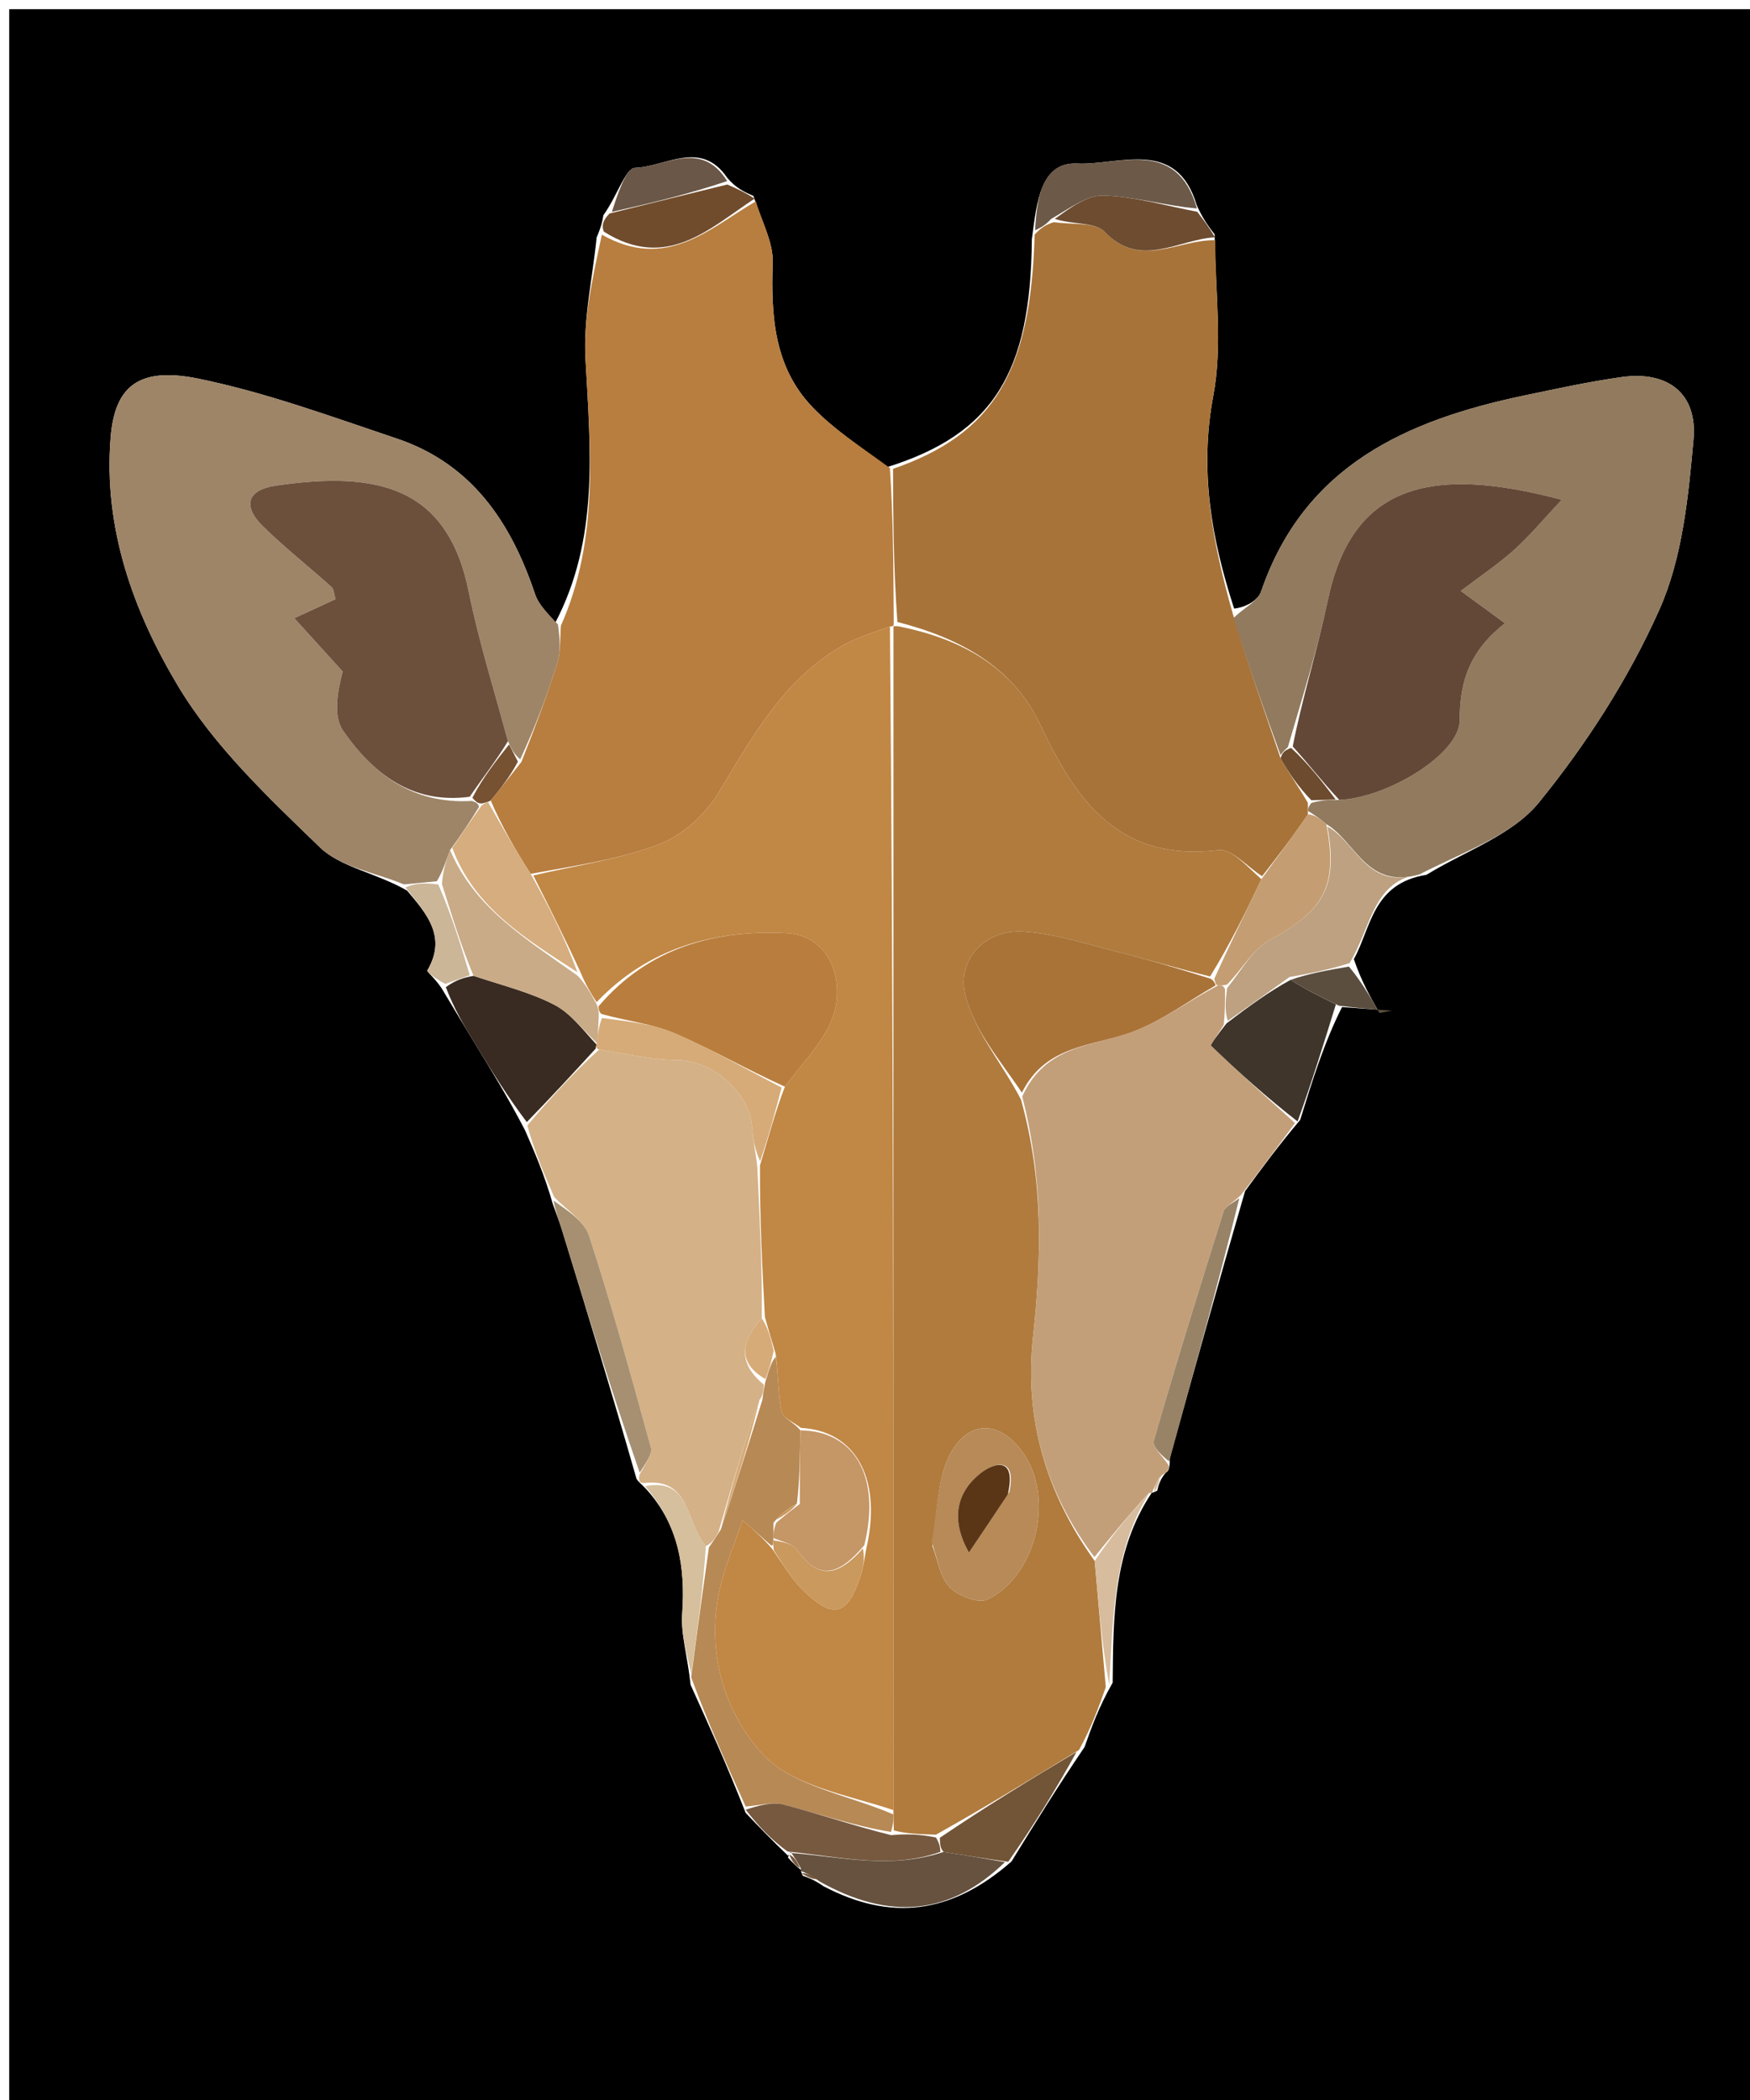 <svg version="1.1" id="Layer_1" xmlns="http://www.w3.org/2000/svg" xmlns:xlink="http://www.w3.org/1999/xlink" x="0px" y="0px"
	 width="100%" viewBox="0 0 190 228" enable-background="new 0 0 190 228" xml:space="preserve">
<path fill="#000000" opacity="1" stroke="none" 
	d="
M1,89 
	C1,59.333 1,30.167 1,1 
	C64.333,1 127.667,1 191,1 
	C191,77 191,153 191,229 
	C127.667,229 64.333,229 1,229 
	C1,182.5 1,136 1,89 
M87.17,203.662 
	C87.753,203.861 88.337,204.06 89.411,204.789 
	C96.595,208.564 103.191,207.917 109.818,202.104 
	C112.28,198.107 114.741,194.109 117.749,189.682 
	C118.518,187.513 119.287,185.343 120.803,182.693 
	C120.868,175.524 120.847,168.338 125.061,162.051 
	C125.061,162.051 125.058,162.13 125.64,161.85 
	C125.792,161.235 125.943,160.62 126.57,159.895 
	C126.91,159.696 127.006,159.414 127.01,158.301 
	C129.629,148.853 132.249,139.406 135.177,129.326 
	C136.984,126.86 138.792,124.394 141.162,121.59 
	C142.455,117.407 143.747,113.224 145.706,109.34 
	C147.514,109.471 149.323,109.602 151.131,109.734 
	C150.676,109.816 150.221,109.899 149.767,109.981 
	C148.796,108.283 147.826,106.584 146.992,104.143 
	C148.867,100.702 149.021,95.908 154.872,94.979 
	C159.018,92.421 164.183,90.693 167.085,87.125 
	C172.251,80.771 176.831,73.654 180.16,66.188 
	C182.661,60.578 183.306,53.968 183.865,47.721 
	C184.317,42.677 181.042,40.243 176.061,40.941 
	C172.525,41.436 169.024,42.202 165.526,42.934 
	C152.723,45.614 141.607,50.538 136.922,64.215 
	C136.556,65.284 135.077,65.971 133.99,66.076 
	C131.537,58.541 130.204,51.061 131.73,42.962 
	C132.756,37.516 131.938,31.722 131.877,25.448 
	C131.247,24.629 130.616,23.809 129.931,22.281 
	C127.746,14.904 121.445,17.972 116.967,17.756 
	C113.022,17.565 112.562,21.806 112.031,25.989 
	C111.911,40.434 107.873,47.106 96.285,50.727 
	C93.542,48.543 90.502,46.639 88.122,44.113 
	C84.026,39.77 83.701,34.238 83.894,28.521 
	C83.968,26.322 82.714,24.079 81.802,21.275 
	C80.856,20.861 79.91,20.446 78.939,19.285 
	C76.099,15.11 72.238,18.117 68.946,18.22 
	C67.919,18.253 66.987,21.327 65.514,23.361 
	C65.413,23.949 65.311,24.537 64.778,25.781 
	C64.335,30.176 63.323,34.602 63.565,38.959 
	C64.111,48.789 65.056,58.564 60.256,67.667 
	C59.519,66.622 58.482,65.677 58.093,64.515 
	C55.483,56.712 51.226,50.351 43.065,47.611 
	C35.95,45.222 28.84,42.603 21.518,41.109 
	C14.966,39.772 12.461,42.03 12.014,47.474 
	C11.202,57.345 14.503,66.414 19.318,74.461 
	C23.26,81.048 29.145,86.595 34.745,92.007 
	C36.983,94.169 40.767,94.731 44.2,96.695 
	C46.324,99.22 48.545,101.7 46.397,105.362 
	C46.308,105.514 47.463,106.396 48.156,107.646 
	C49.295,109.537 50.425,111.433 51.575,113.318 
	C53.34,116.211 55.119,119.095 57.004,122.717 
	C58.057,125.128 59.11,127.538 60.028,130.747 
	C60.35,131.651 60.706,132.545 60.988,133.461 
	C63.713,142.32 66.426,151.183 69.098,160.53 
	C69.266,160.851 69.531,161.014 70.177,161.692 
	C73.677,165.567 74.425,170.151 74.065,175.209 
	C73.903,177.486 74.66,179.828 74.977,182.923 
	C76.971,187.327 78.965,191.731 80.953,196.82 
	C82.346,198.281 83.74,199.743 85.563,201.479 
	C85.659,201.338 85.754,201.198 85.548,201.675 
	C85.995,202.159 86.442,202.643 87.004,203.055 
	C87.004,203.055 86.879,203.105 87.17,203.662 
z"/>
<path fill="#B07B3D" opacity="1" stroke="none" 
	d="
M120.056,183.174 
	C119.287,185.343 118.518,187.513 117.151,189.996 
	C111.714,193.283 106.875,196.255 101.62,199.194 
	C99.819,199.131 98.433,199.103 97.039,198.729 
	C97.02,197.92 97.01,197.458 97.001,196.528 
	C96.999,153.374 96.996,110.689 97.005,67.998 
	C97.018,67.993 97.045,67.981 97.443,67.985 
	C104.466,69.337 110.07,72.551 112.962,78.71 
	C116.904,87.103 121.575,93.596 132.284,92.296 
	C133.73,92.121 135.442,94.132 136.952,95.457 
	C135.178,99.196 133.484,102.608 131.382,106.017 
	C127.84,105.139 124.723,104.192 121.566,103.404 
	C118.082,102.535 114.589,101.353 111.049,101.143 
	C106.786,100.89 104.004,104.305 104.757,107.779 
	C105.618,111.756 108.698,115.252 110.848,119.378 
	C113.312,128.19 113.077,136.622 112.147,145.263 
	C111.223,153.851 113.472,162 118.853,169.478 
	C119.274,174.325 119.665,178.749 120.056,183.174 
M101.219,167.815 
	C101.813,169.353 102.054,171.229 103.107,172.327 
	C104.015,173.274 106.229,174.129 107.206,173.657 
	C112.395,171.154 114.399,163.011 111.337,158.134 
	C109.075,154.531 105.669,153.862 103.448,157.377 
	C101.777,160.022 101.813,163.746 101.219,167.815 
z"/>
<path fill="#A87339" opacity="1" stroke="none" 
	d="
M137.032,95.13 
	C135.442,94.132 133.73,92.121 132.284,92.296 
	C121.575,93.596 116.904,87.103 112.962,78.71 
	C110.07,72.551 104.466,69.337 97.434,67.531 
	C97.002,61.683 96.98,56.294 96.957,50.905 
	C107.873,47.106 111.911,40.434 112.334,25.46 
	C113.093,24.665 113.549,24.4 114.408,24.123 
	C116.543,24.416 118.922,24.109 119.894,25.135 
	C123.793,29.25 127.945,25.974 131.946,26.083 
	C131.938,31.722 132.756,37.516 131.73,42.962 
	C130.204,51.061 131.537,58.541 133.87,66.711 
	C135.511,72.225 137.271,77.105 139.035,82.331 
	C140.023,84.074 141.007,85.47 141.995,87.162 
	C142.007,87.656 142.014,87.854 142.001,88.414 
	C140.331,90.894 138.681,93.012 137.032,95.13 
z"/>
<path fill="#B77E40" opacity="1" stroke="none" 
	d="
M96.621,50.816 
	C96.98,56.294 97.002,61.683 97.035,67.526 
	C97.045,67.981 97.018,67.993 96.635,68.019 
	C94.594,68.755 92.838,69.297 91.296,70.203 
	C85.012,73.894 81.677,80.021 78.049,86.014 
	C76.63,88.357 74.169,90.654 71.661,91.624 
	C67.288,93.316 62.512,93.964 57.615,94.876 
	C55.883,92.17 54.442,89.637 53.274,86.905 
	C54.486,85.458 55.424,84.211 56.613,82.716 
	C58.092,78.976 59.404,75.509 60.504,71.977 
	C60.899,70.709 60.783,69.281 60.899,67.926 
	C65.056,58.564 64.111,48.789 63.565,38.959 
	C63.323,34.602 64.335,30.176 65.343,25.477 
	C72.403,29.469 77.052,24.772 82.066,21.856 
	C82.714,24.079 83.968,26.322 83.894,28.521 
	C83.701,34.238 84.026,39.77 88.122,44.113 
	C90.502,46.639 93.542,48.543 96.621,50.816 
z"/>
<path fill="#917A5E" opacity="1" stroke="none" 
	d="
M139.032,81.984 
	C137.271,77.105 135.511,72.225 133.933,67.091 
	C135.077,65.971 136.556,65.284 136.922,64.215 
	C141.607,50.538 152.723,45.614 165.526,42.934 
	C169.024,42.202 172.525,41.436 176.061,40.941 
	C181.042,40.243 184.317,42.677 183.865,47.721 
	C183.306,53.968 182.661,60.578 180.16,66.188 
	C176.831,73.654 172.251,80.771 167.085,87.125 
	C164.183,90.693 159.018,92.421 154.101,94.941 
	C148.357,96.568 147.22,91.396 143.999,89.477 
	C143.262,88.831 142.642,88.441 142.021,88.051 
	C142.014,87.854 142.007,87.656 142.374,87.175 
	C143.505,86.861 144.262,86.831 145.415,86.848 
	C150.526,86.644 158.524,81.918 158.492,78.128 
	C158.453,73.637 159.853,70.435 163.399,67.668 
	C161.595,66.35 160.363,65.45 158.601,64.162 
	C160.826,62.468 162.732,61.205 164.408,59.688 
	C166.12,58.14 167.607,56.344 169.562,54.264 
	C155.086,50.405 146.775,52.774 144.182,65.101 
	C143.058,70.445 141.413,75.68 139.824,81.116 
	C139.423,81.493 139.219,81.731 139.032,81.984 
z"/>
<path fill="#9E8568" opacity="1" stroke="none" 
	d="
M60.578,67.797 
	C60.783,69.281 60.899,70.709 60.504,71.977 
	C59.404,75.509 58.092,78.976 56.479,82.444 
	C55.821,81.888 55.547,81.357 55.147,80.474 
	C53.627,74.832 51.973,69.595 50.891,64.242 
	C48.579,52.811 40.968,51.107 29.933,52.73 
	C26.765,53.196 26.362,54.994 28.537,57.131 
	C30.898,59.449 33.517,61.502 35.977,63.721 
	C36.271,63.987 36.278,64.57 36.433,65.052 
	C35.039,65.695 33.781,66.275 31.951,67.119 
	C33.95,69.322 35.578,71.115 37.206,72.909 
	C36.602,75.225 36.184,77.797 37.253,79.337 
	C40.479,83.986 44.757,87.349 51.254,86.954 
	C51.73,87.141 51.917,87.222 52.009,87.607 
	C50.977,89.292 50.041,90.674 48.871,92.289 
	C48.365,93.562 48.093,94.602 47.424,95.68 
	C45.967,95.819 44.907,95.921 43.847,96.022 
	C40.767,94.731 36.983,94.169 34.745,92.007 
	C29.145,86.595 23.26,81.048 19.318,74.461 
	C14.503,66.414 11.202,57.345 12.014,47.474 
	C12.461,42.03 14.966,39.772 21.518,41.109 
	C28.84,42.603 35.95,45.222 43.065,47.611 
	C51.226,50.351 55.483,56.712 58.093,64.515 
	C58.482,65.677 59.519,66.622 60.578,67.797 
z"/>
<path fill="#C39F79" opacity="1" stroke="none" 
	d="
M118.822,169.055 
	C113.472,162 111.223,153.851 112.147,145.263 
	C113.077,136.622 113.312,128.19 110.983,119.051 
	C113.54,113.416 118.594,113.626 122.847,112.066 
	C126.077,110.882 128.949,108.719 132.236,106.994 
	C132.661,106.999 132.832,107 133.002,107.399 
	C133.003,108.861 133.005,109.923 132.866,111.266 
	C132.291,112.235 131.375,113.425 131.495,113.542 
	C134.463,116.406 137.541,119.157 140.599,121.928 
	C138.792,124.394 136.984,126.86 134.711,129.775 
	C133.764,130.659 133.012,131.007 132.844,131.539 
	C130.242,139.811 127.662,148.092 125.27,156.426 
	C125.078,157.094 126.294,158.165 126.856,159.049 
	C127.006,159.414 126.91,159.696 126.13,160.179 
	C125.479,161.019 125.268,161.574 125.058,162.13 
	C125.058,162.13 125.061,162.051 124.75,162.094 
	C122.567,164.442 120.695,166.749 118.822,169.055 
z"/>
<path fill="#D4B187" opacity="1" stroke="none" 
	d="
M60.163,129.949 
	C59.11,127.538 58.057,125.128 57.252,122.193 
	C59.889,119.066 62.278,116.463 65.051,113.948 
	C68.106,114.412 70.778,115.096 73.448,115.09 
	C77.314,115.082 81.463,118.621 81.665,122.504 
	C81.73,123.766 82.041,125.016 82.224,126.72 
	C82.487,132.444 82.766,137.719 82.708,143.137 
	C80.353,145.72 80.123,148.004 82.938,150.341 
	C82.875,151.085 82.831,151.509 82.466,151.989 
	C80.789,156.711 79.433,161.377 78.01,166.326 
	C77.617,167.073 77.292,167.538 76.639,167.863 
	C74.382,165.287 75.029,160.384 69.893,161.019 
	C69.531,161.014 69.266,160.851 69.43,160.134 
	C70.085,158.87 70.859,157.878 70.66,157.153 
	C68.551,149.455 66.428,141.754 63.953,134.169 
	C63.417,132.525 61.464,131.344 60.163,129.949 
z"/>
<path fill="#B78955" opacity="1" stroke="none" 
	d="
M76.966,168.004 
	C77.292,167.538 77.617,167.073 78.251,166.075 
	C79.969,161.006 81.378,156.47 82.787,151.934 
	C82.831,151.509 82.875,151.085 83.088,150.055 
	C83.511,148.634 83.765,147.818 84.224,147.306 
	C84.543,149.5 84.47,151.43 84.865,153.259 
	C85.018,153.967 86.232,154.446 86.898,155.297 
	C86.835,158.138 86.835,160.711 86.523,163.244 
	C85.467,163.806 84.722,164.409 83.973,165.339 
	C83.97,166.105 83.972,166.542 83.964,167.237 
	C83.946,167.665 83.938,167.836 83.71,167.781 
	C82.696,166.862 81.903,166.17 80.627,165.058 
	C79.773,167.489 79.043,169.297 78.5,171.16 
	C76.411,178.324 78.251,185.388 82.729,190.362 
	C85.959,193.949 92.137,194.88 96.999,196.996 
	C97.01,197.458 97.02,197.92 96.739,198.898 
	C92.665,198.229 88.914,196.926 85.084,195.926 
	C83.813,195.595 82.34,196.044 80.959,196.136 
	C78.965,191.731 76.971,187.327 75.041,182.11 
	C75.725,176.866 76.345,172.435 76.966,168.004 
z"/>
<path fill="#3F352A" opacity="1" stroke="none" 
	d="
M140.881,121.759 
	C137.541,119.157 134.463,116.406 131.495,113.542 
	C131.375,113.425 132.291,112.235 133.16,111.114 
	C135.733,109.147 137.869,107.612 140.119,106.388 
	C141.835,107.48 143.437,108.26 145.04,109.041 
	C143.747,113.224 142.455,117.407 140.881,121.759 
z"/>
<path fill="#392B21" opacity="1" stroke="none" 
	d="
M64.668,113.859 
	C62.278,116.463 59.889,119.066 57.196,121.826 
	C55.119,119.095 53.34,116.211 51.575,113.318 
	C50.425,111.433 49.295,109.537 48.406,107.179 
	C49.44,106.435 50.224,106.158 51.415,105.951 
	C54.632,107.017 57.583,107.739 60.201,109.102 
	C61.991,110.034 63.317,111.858 64.777,113.418 
	C64.703,113.554 64.668,113.859 64.668,113.859 
z"/>
<path fill="#BDA180" opacity="1" stroke="none" 
	d="
M140.005,106.077 
	C137.869,107.612 135.733,109.147 133.302,110.834 
	C133.005,109.923 133.003,108.861 133.23,107.287 
	C134.907,105.169 136.063,103.022 137.855,102.054 
	C143.76,98.865 145.293,96.233 144.115,89.734 
	C147.22,91.396 148.357,96.568 153.744,94.97 
	C149.021,95.908 148.867,100.702 146.523,104.57 
	C144.037,105.357 142.021,105.717 140.005,106.077 
z"/>
<path fill="#A69071" opacity="1" stroke="none" 
	d="
M60.095,130.348 
	C61.464,131.344 63.417,132.525 63.953,134.169 
	C66.428,141.754 68.551,149.455 70.66,157.153 
	C70.859,157.878 70.085,158.87 69.452,159.892 
	C66.426,151.183 63.713,142.32 60.988,133.461 
	C60.706,132.545 60.35,131.651 60.095,130.348 
z"/>
<path fill="#66523F" opacity="1" stroke="none" 
	d="
M109.11,202.171 
	C103.191,207.917 96.595,208.564 88.984,204.275 
	C87.998,203.543 87.439,203.324 86.879,203.105 
	C86.879,203.105 87.004,203.055 86.92,202.789 
	C86.507,202.034 86.178,201.546 85.85,201.058 
	C85.754,201.198 85.659,201.338 85.729,201.165 
	C91.289,201.586 96.673,202.995 102.444,201.065 
	C104.895,201.437 107.003,201.804 109.11,202.171 
z"/>
<path fill="#988367" opacity="1" stroke="none" 
	d="
M126.933,158.675 
	C126.294,158.165 125.078,157.094 125.27,156.426 
	C127.662,148.092 130.242,139.811 132.844,131.539 
	C133.012,131.007 133.764,130.659 134.556,130.091 
	C132.249,139.406 129.629,148.853 126.933,158.675 
z"/>
<path fill="#6D4C30" opacity="1" stroke="none" 
	d="
M131.912,25.766 
	C127.945,25.974 123.793,29.25 119.894,25.135 
	C118.922,24.109 116.543,24.416 114.517,23.766 
	C116.097,22.642 117.993,21.173 119.838,21.233 
	C123.236,21.344 126.604,22.354 129.985,22.989 
	C130.616,23.809 131.247,24.629 131.912,25.766 
z"/>
<path fill="#77593F" opacity="1" stroke="none" 
	d="
M102.1,201.06 
	C96.673,202.995 91.289,201.586 85.515,201.028 
	C83.74,199.743 82.346,198.281 80.956,196.478 
	C82.34,196.044 83.813,195.595 85.084,195.926 
	C88.914,196.926 92.665,198.229 96.747,199.244 
	C98.433,199.103 99.819,199.131 101.621,199.496 
	C102.059,200.242 102.08,200.651 102.1,201.06 
z"/>
<path fill="#6C5947" opacity="1" stroke="none" 
	d="
M129.958,22.635 
	C126.604,22.354 123.236,21.344 119.838,21.233 
	C117.993,21.173 116.097,22.642 114.115,23.778 
	C113.549,24.4 113.093,24.665 112.379,25.01 
	C112.562,21.806 113.022,17.565 116.967,17.756 
	C121.445,17.972 127.746,14.904 129.958,22.635 
z"/>
<path fill="#725436" opacity="1" stroke="none" 
	d="
M102.444,201.065 
	C102.08,200.651 102.059,200.242 102.037,199.531 
	C106.875,196.255 111.714,193.283 116.878,190.211 
	C114.741,194.109 112.28,198.107 109.464,202.138 
	C107.003,201.804 104.895,201.437 102.444,201.065 
z"/>
<path fill="#704C2C" opacity="1" stroke="none" 
	d="
M81.934,21.565 
	C77.052,24.772 72.403,29.469 65.559,25.149 
	C65.311,24.537 65.413,23.949 66.179,23.179 
	C70.885,22.008 74.925,21.02 78.965,20.032 
	C79.91,20.446 80.856,20.861 81.934,21.565 
z"/>
<path fill="#6B5747" opacity="1" stroke="none" 
	d="
M78.952,19.659 
	C74.925,21.02 70.885,22.008 66.428,23.003 
	C66.987,21.327 67.919,18.253 68.946,18.22 
	C72.238,18.117 76.099,15.11 78.952,19.659 
z"/>
<path fill="#D5BF9C" opacity="1" stroke="none" 
	d="
M76.639,167.863 
	C76.345,172.435 75.725,176.866 75.052,181.719 
	C74.66,179.828 73.903,177.486 74.065,175.209 
	C74.425,170.151 73.677,165.567 70.035,161.356 
	C75.029,160.384 74.382,165.287 76.639,167.863 
z"/>
<path fill="#5B4E3F" opacity="1" stroke="none" 
	d="
M140.119,106.388 
	C142.021,105.717 144.037,105.357 146.454,104.941 
	C147.826,106.584 148.796,108.283 149.767,109.981 
	C150.221,109.899 150.676,109.816 151.131,109.734 
	C149.323,109.602 147.514,109.471 145.373,109.19 
	C143.437,108.26 141.835,107.48 140.119,106.388 
z"/>
<path fill="#D7BC9D" opacity="1" stroke="none" 
	d="
M118.853,169.478 
	C120.695,166.749 122.567,164.442 124.79,162.097 
	C120.847,168.338 120.868,175.524 120.429,182.933 
	C119.665,178.749 119.274,174.325 118.853,169.478 
z"/>
<path fill="#CCB698" opacity="1" stroke="none" 
	d="
M51.007,105.881 
	C50.224,106.158 49.44,106.435 48.347,106.825 
	C47.463,106.396 46.308,105.514 46.397,105.362 
	C48.545,101.7 46.324,99.22 44.024,96.359 
	C44.907,95.921 45.967,95.819 47.585,96.024 
	C49.099,99.513 50.053,102.697 51.007,105.881 
z"/>
<path fill="#D7BC9D" opacity="1" stroke="none" 
	d="
M125.349,161.99 
	C125.268,161.574 125.479,161.019 125.892,160.234 
	C125.943,160.62 125.792,161.235 125.349,161.99 
z"/>
<path fill="#77593F" opacity="1" stroke="none" 
	d="
M85.699,201.366 
	C86.178,201.546 86.507,202.034 86.862,202.825 
	C86.442,202.643 85.995,202.159 85.699,201.366 
z"/>
<path fill="#77593F" opacity="1" stroke="none" 
	d="
M87.024,203.383 
	C87.439,203.324 87.998,203.543 88.739,204.01 
	C88.337,204.06 87.753,203.861 87.024,203.383 
z"/>
<path fill="#C18744" opacity="1" stroke="none" 
	d="
M86.962,155.029 
	C86.232,154.446 85.018,153.967 84.865,153.259 
	C84.47,151.43 84.543,149.5 84.207,146.952 
	C83.671,145.194 83.358,144.094 83.045,142.994 
	C82.766,137.719 82.487,132.444 82.513,126.519 
	C83.5,123.27 84.181,120.671 85.218,117.983 
	C87.362,115.097 90.058,112.494 90.704,109.455 
	C91.48,105.801 89.818,101.542 85.397,101.316 
	C77.674,100.92 70.424,102.866 64.776,108.807 
	C64.073,107.725 63.576,106.865 63.055,105.624 
	C61.323,101.845 59.613,98.447 57.904,95.049 
	C62.512,93.964 67.288,93.316 71.661,91.624 
	C74.169,90.654 76.63,88.357 78.049,86.014 
	C81.677,80.021 85.012,73.894 91.296,70.203 
	C92.838,69.297 94.594,68.755 96.622,68.024 
	C96.996,110.689 96.999,153.374 97.001,196.528 
	C92.137,194.88 85.959,193.949 82.729,190.362 
	C78.251,185.388 76.411,178.324 78.5,171.16 
	C79.043,169.297 79.773,167.489 80.627,165.058 
	C81.903,166.17 82.696,166.862 83.803,168.115 
	C85.094,169.973 85.933,171.411 87.075,172.542 
	C90.48,175.913 92.032,175.492 93.503,170.897 
	C93.799,169.971 93.852,168.967 94.161,167.65 
	C95.685,160.275 92.733,155.341 86.962,155.029 
z"/>
<path fill="#A97338" opacity="1" stroke="none" 
	d="
M131.98,106.991 
	C128.949,108.719 126.077,110.882 122.847,112.066 
	C118.594,113.626 113.54,113.416 110.948,118.631 
	C108.698,115.252 105.618,111.756 104.757,107.779 
	C104.004,104.305 106.786,100.89 111.049,101.143 
	C114.589,101.353 118.082,102.535 121.566,103.404 
	C124.723,104.192 127.84,105.139 131.432,106.26 
	C131.891,106.504 131.98,106.991 131.98,106.991 
z"/>
<path fill="#B78A58" opacity="1" stroke="none" 
	d="
M101.154,167.402 
	C101.813,163.746 101.777,160.022 103.448,157.377 
	C105.669,153.862 109.075,154.531 111.337,158.134 
	C114.399,163.011 112.395,171.154 107.206,173.657 
	C106.229,174.129 104.015,173.274 103.107,172.327 
	C102.054,171.229 101.813,169.353 101.154,167.402 
M109.594,161.943 
	C110.393,158.096 107.936,158.733 106.345,160.043 
	C103.713,162.209 103.28,165.154 105.196,168.567 
	C106.684,166.358 107.958,164.466 109.594,161.943 
z"/>
<path fill="#C49D72" opacity="1" stroke="none" 
	d="
M132.236,106.994 
	C131.98,106.991 131.891,106.504 131.84,106.262 
	C133.484,102.608 135.178,99.196 136.952,95.457 
	C138.681,93.012 140.331,90.894 142.001,88.414 
	C142.642,88.441 143.262,88.831 143.999,89.477 
	C145.293,96.233 143.76,98.865 137.855,102.054 
	C136.063,103.022 134.907,105.169 133.231,106.888 
	C132.832,107 132.661,106.999 132.236,106.994 
z"/>
<path fill="#6C4B2E" opacity="1" stroke="none" 
	d="
M145.018,86.802 
	C144.262,86.831 143.505,86.861 142.369,86.878 
	C141.007,85.47 140.023,84.074 139.035,82.331 
	C139.219,81.731 139.423,81.493 140.171,81.195 
	C142.138,83.014 143.578,84.908 145.018,86.802 
z"/>
<path fill="#D6AD7E" opacity="1" stroke="none" 
	d="
M57.615,94.876 
	C59.613,98.447 61.323,101.845 62.698,105.561 
	C57.194,101.991 51.503,98.603 49.105,92.056 
	C50.041,90.674 50.977,89.292 52.229,87.539 
	C52.545,87.167 53,87.104 53,87.104 
	C54.442,89.637 55.883,92.17 57.615,94.876 
z"/>
<path fill="#765132" opacity="1" stroke="none" 
	d="
M53.274,86.905 
	C53,87.104 52.545,87.167 52.325,87.235 
	C51.917,87.222 51.73,87.141 51.287,86.613 
	C52.446,84.385 53.859,82.606 55.273,80.826 
	C55.547,81.357 55.821,81.888 56.229,82.691 
	C55.424,84.211 54.486,85.458 53.274,86.905 
z"/>
<path fill="#644837" opacity="1" stroke="none" 
	d="
M145.415,86.848 
	C143.578,84.908 142.138,83.014 140.351,81.043 
	C141.413,75.68 143.058,70.445 144.182,65.101 
	C146.775,52.774 155.086,50.405 169.562,54.264 
	C167.607,56.344 166.12,58.14 164.408,59.688 
	C162.732,61.205 160.826,62.468 158.601,64.162 
	C160.363,65.45 161.595,66.35 163.399,67.668 
	C159.853,70.435 158.453,73.637 158.492,78.128 
	C158.524,81.918 150.526,86.644 145.415,86.848 
z"/>
<path fill="#6C503C" opacity="1" stroke="none" 
	d="
M55.147,80.474 
	C53.859,82.606 52.446,84.385 50.999,86.506 
	C44.757,87.349 40.479,83.986 37.253,79.337 
	C36.184,77.797 36.602,75.225 37.206,72.909 
	C35.578,71.115 33.95,69.322 31.951,67.119 
	C33.781,66.275 35.039,65.695 36.433,65.052 
	C36.278,64.57 36.271,63.987 35.977,63.721 
	C33.517,61.502 30.898,59.449 28.537,57.131 
	C26.362,54.994 26.765,53.196 29.933,52.73 
	C40.968,51.107 48.579,52.811 50.891,64.242 
	C51.973,69.595 53.627,74.832 55.147,80.474 
z"/>
<path fill="#C9AB87" opacity="1" stroke="none" 
	d="
M48.871,92.289 
	C51.503,98.603 57.194,101.991 62.721,105.941 
	C63.576,106.865 64.073,107.725 64.78,109.036 
	C64.989,109.487 65.019,109.943 65.008,110.362 
	C64.948,111.614 64.899,112.449 64.85,113.283 
	C63.317,111.858 61.991,110.034 60.201,109.102 
	C57.583,107.739 54.632,107.017 51.415,105.951 
	C50.053,102.697 49.099,99.513 47.983,95.986 
	C48.093,94.602 48.365,93.562 48.871,92.289 
z"/>
<path fill="#D6AB78" opacity="1" stroke="none" 
	d="
M64.777,113.418 
	C64.899,112.449 64.948,111.614 65.35,110.529 
	C68.253,110.898 70.945,111.186 73.32,112.21 
	C77.274,113.916 81.025,116.094 84.861,118.072 
	C84.181,120.671 83.5,123.27 82.529,126.07 
	C82.041,125.016 81.73,123.766 81.665,122.504 
	C81.463,118.621 77.314,115.082 73.448,115.09 
	C70.778,115.096 68.106,114.412 65.051,113.948 
	C64.668,113.859 64.703,113.554 64.777,113.418 
z"/>
<path fill="#D6AB78" opacity="1" stroke="none" 
	d="
M82.466,151.989 
	C81.378,156.47 79.969,161.006 78.319,165.793 
	C79.433,161.377 80.789,156.711 82.466,151.989 
z"/>
<path fill="#D6AB78" opacity="1" stroke="none" 
	d="
M82.708,143.137 
	C83.358,144.094 83.671,145.194 84.001,146.648 
	C83.765,147.818 83.511,148.634 83.108,149.736 
	C80.123,148.004 80.353,145.72 82.708,143.137 
z"/>
<path fill="#C59666" opacity="1" stroke="none" 
	d="
M86.898,155.297 
	C92.733,155.341 95.685,160.275 93.84,167.765 
	C91.102,171.021 88.903,171.69 86.524,168.248 
	C86.052,167.564 84.843,167.389 83.974,166.98 
	C83.972,166.542 83.97,166.105 84.29,165.316 
	C85.353,164.405 86.094,163.844 86.836,163.284 
	C86.835,160.711 86.835,158.138 86.898,155.297 
z"/>
<path fill="#CA995E" opacity="1" stroke="none" 
	d="
M83.964,167.237 
	C84.843,167.389 86.052,167.564 86.524,168.248 
	C88.903,171.69 91.102,171.021 93.696,168.114 
	C93.852,168.967 93.799,169.971 93.503,170.897 
	C92.032,175.492 90.48,175.913 87.075,172.542 
	C85.933,171.411 85.094,169.973 84.024,168.342 
	C83.938,167.836 83.946,167.665 83.964,167.237 
z"/>
<path fill="#CA995E" opacity="1" stroke="none" 
	d="
M86.523,163.244 
	C86.094,163.844 85.353,164.405 84.294,164.988 
	C84.722,164.409 85.467,163.806 86.523,163.244 
z"/>
<path fill="#B97E3D" opacity="1" stroke="none" 
	d="
M85.218,117.983 
	C81.025,116.094 77.274,113.916 73.32,112.21 
	C70.945,111.186 68.253,110.898 65.362,110.111 
	C65.019,109.943 64.989,109.487 64.985,109.258 
	C70.424,102.866 77.674,100.92 85.397,101.316 
	C89.818,101.542 91.48,105.801 90.704,109.455 
	C90.058,112.494 87.362,115.097 85.218,117.983 
z"/>
<path fill="#5A3617" opacity="1" stroke="none" 
	d="
M109.413,162.258 
	C107.958,164.466 106.684,166.358 105.196,168.567 
	C103.28,165.154 103.713,162.209 106.345,160.043 
	C107.936,158.733 110.393,158.096 109.413,162.258 
z"/>
</svg>